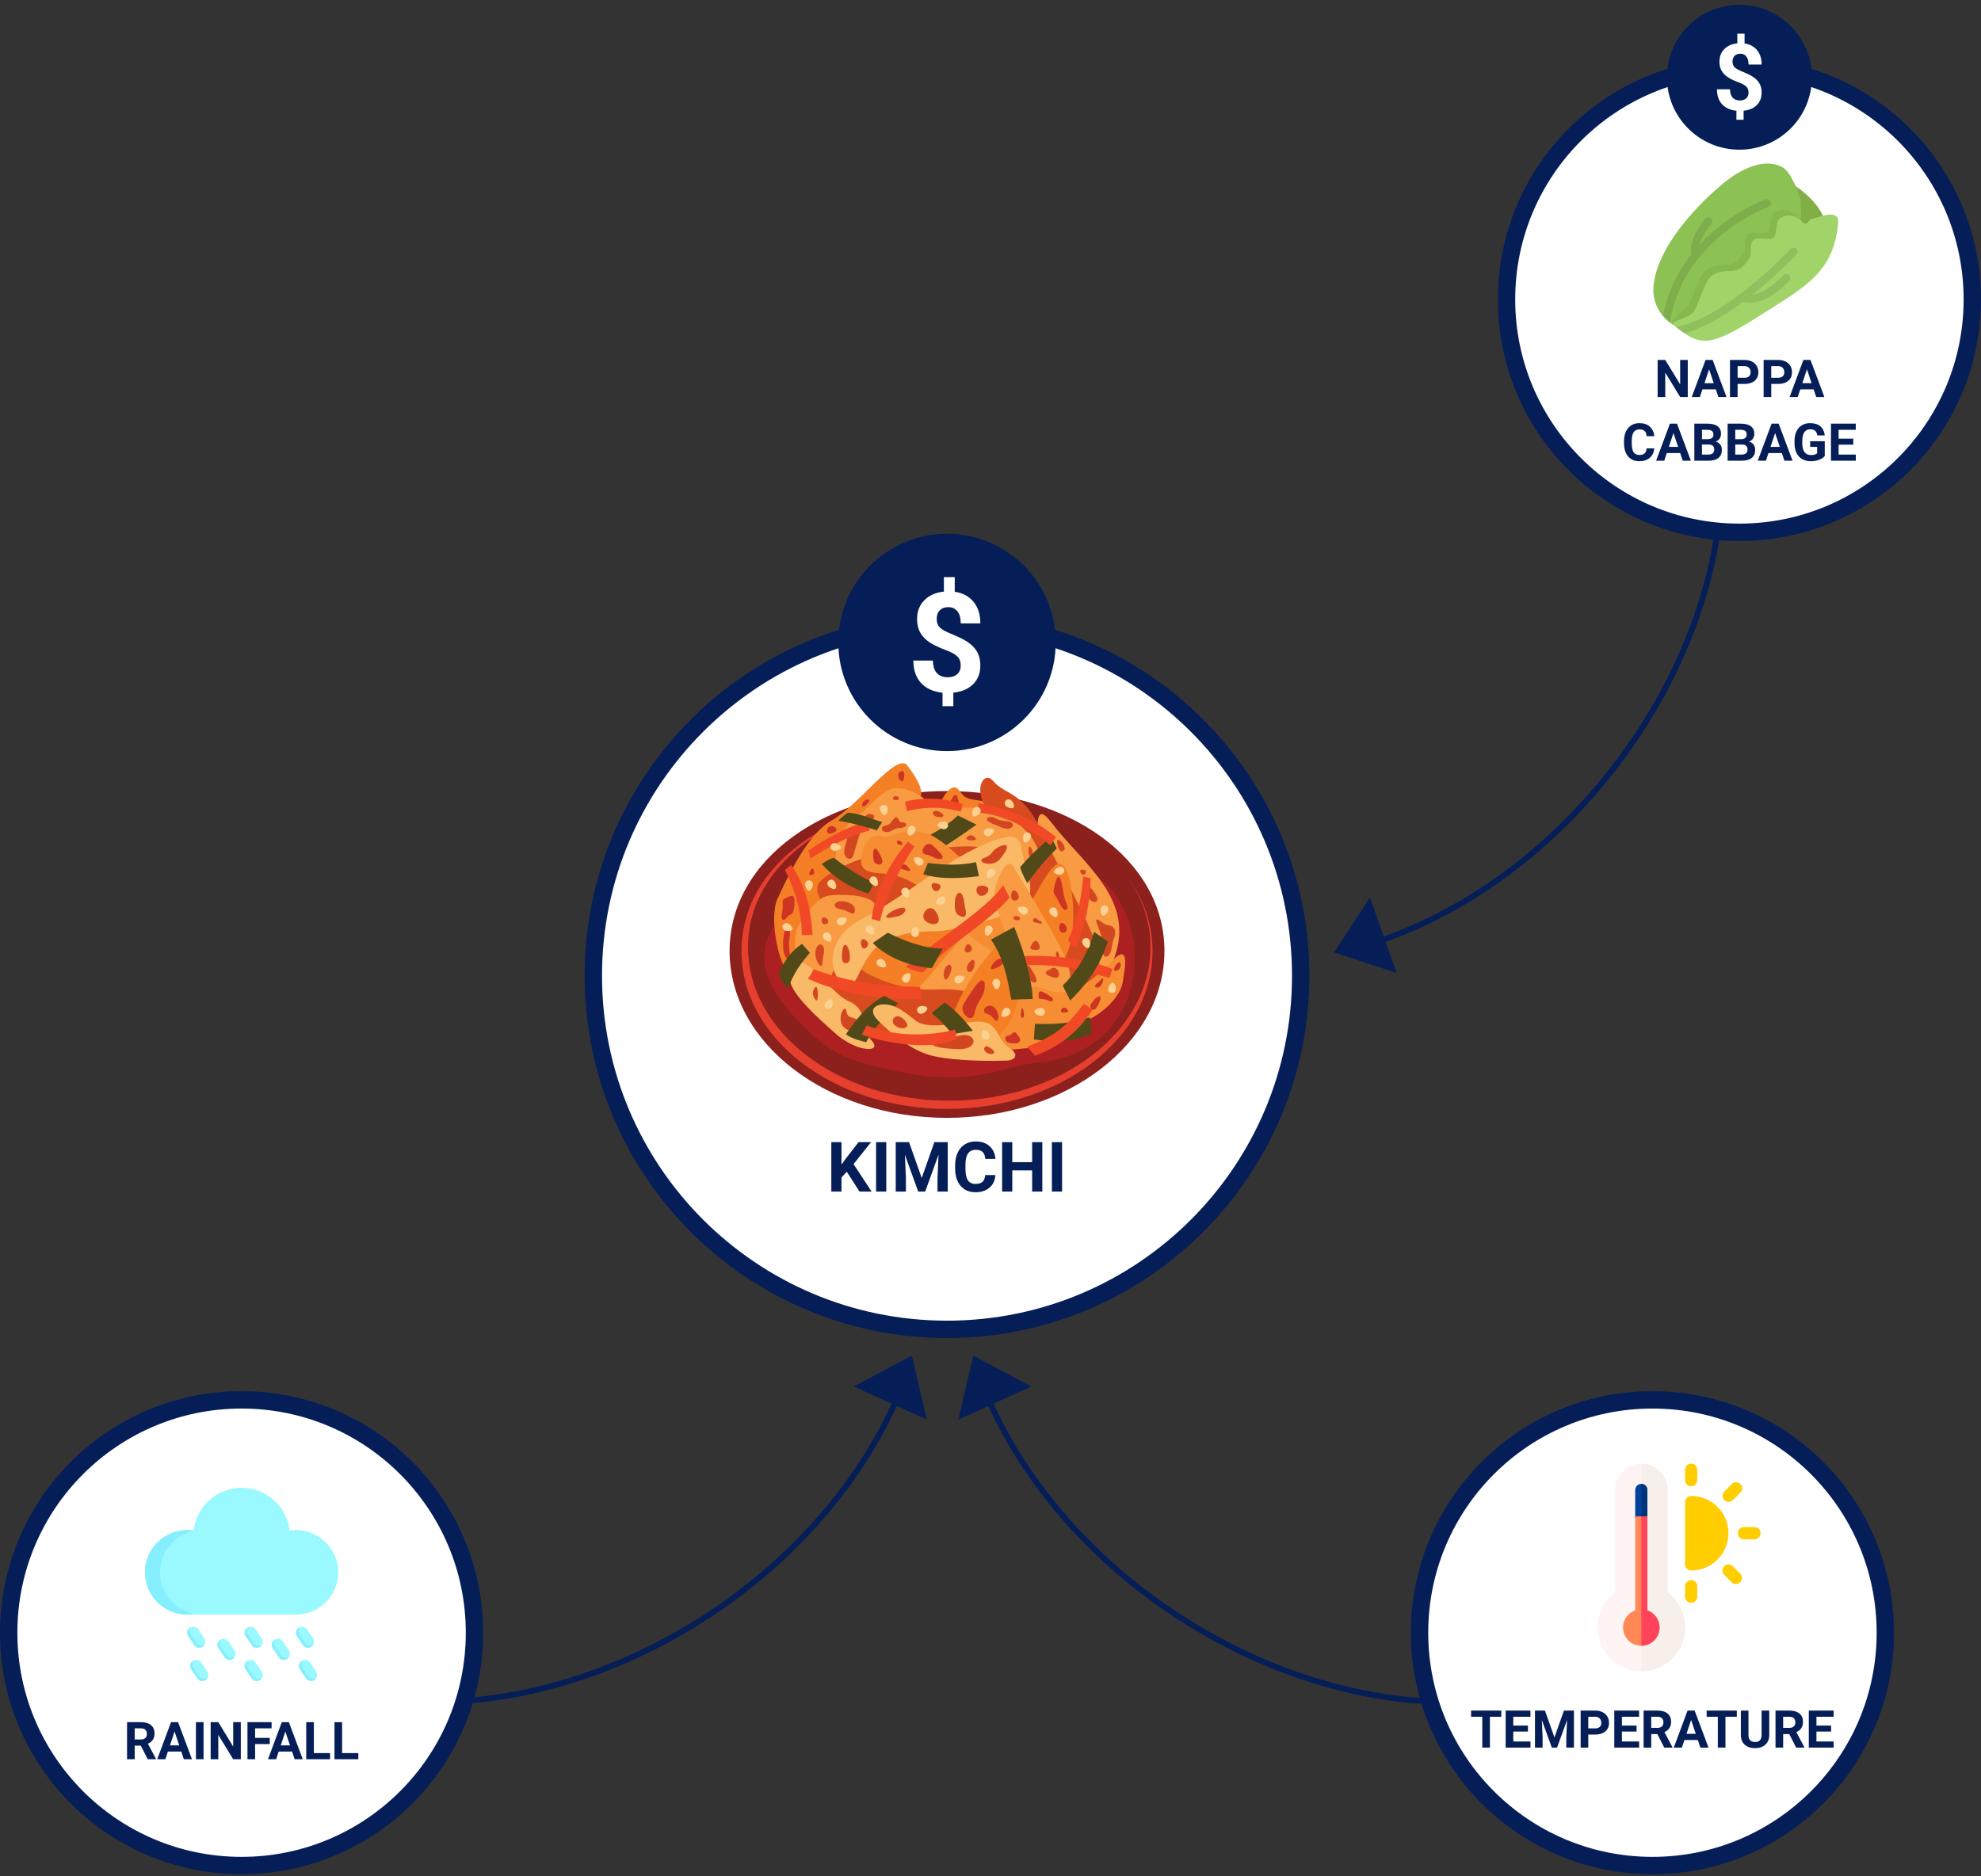 <svg width="342" height="324" viewBox="0 0 342 324" fill="none" xmlns="http://www.w3.org/2000/svg">
<rect x="0" y="0" width="342" height="324" fill="#333333" stroke="none"/>
<path d="M325.485 281.932C325.485 304.138 307.484 322.139 285.278 322.139C263.072 322.139 245.07 304.138 245.07 281.932C245.07 259.726 263.072 241.724 285.278 241.724C307.484 241.724 325.485 259.726 325.485 281.932Z" fill="white" stroke="#051E58" stroke-width="3"/>
<path d="M259.179 296.445H257.219V301.776H255.9V296.445H253.967V295.377H259.179V296.445ZM263.784 299.003H261.253V300.717H264.224V301.776H259.935V295.377H264.215V296.445H261.253V297.97H263.784V299.003ZM266.72 295.377L268.363 300.018L269.998 295.377H271.729V301.776H270.407V300.027L270.539 297.008L268.811 301.776H267.906L266.184 297.012L266.315 300.027V301.776H264.997V295.377H266.72ZM274.199 299.521V301.776H272.881V295.377H275.377C275.857 295.377 276.279 295.465 276.643 295.641C277.009 295.817 277.29 296.067 277.486 296.392C277.683 296.715 277.781 297.082 277.781 297.495C277.781 298.122 277.565 298.617 277.135 298.981C276.707 299.341 276.114 299.521 275.355 299.521H274.199ZM274.199 298.453H275.377C275.726 298.453 275.991 298.371 276.172 298.207C276.357 298.043 276.449 297.809 276.449 297.504C276.449 297.191 276.357 296.937 276.172 296.744C275.988 296.551 275.733 296.451 275.408 296.445H274.199V298.453ZM282.54 299.003H280.009V300.717H282.979V301.776H278.69V295.377H282.971V296.445H280.009V297.97H282.54V299.003ZM286.122 299.433H285.071V301.776H283.753V295.377H286.13C286.886 295.377 287.469 295.546 287.879 295.883C288.29 296.219 288.495 296.696 288.495 297.311C288.495 297.747 288.399 298.112 288.209 298.405C288.021 298.695 287.736 298.927 287.352 299.099L288.736 301.714V301.776H287.321L286.122 299.433ZM285.071 298.365H286.135C286.466 298.365 286.722 298.282 286.904 298.115C287.085 297.945 287.176 297.712 287.176 297.416C287.176 297.115 287.09 296.877 286.917 296.704C286.747 296.531 286.485 296.445 286.13 296.445H285.071V298.365ZM293.113 300.457H290.802L290.362 301.776H288.96L291.342 295.377H292.564L294.959 301.776H293.557L293.113 300.457ZM291.158 299.389H292.757L291.953 296.994L291.158 299.389ZM299.846 296.445H297.886V301.776H296.567V296.445H294.634V295.377H299.846V296.445ZM305.444 295.377V299.592C305.444 300.292 305.225 300.845 304.785 301.253C304.349 301.66 303.751 301.864 302.992 301.864C302.245 301.864 301.652 301.666 301.212 301.27C300.773 300.875 300.549 300.331 300.54 299.64V295.377H301.858V299.6C301.858 300.019 301.958 300.325 302.157 300.519C302.359 300.709 302.638 300.804 302.992 300.804C303.733 300.804 304.11 300.415 304.122 299.635V295.377H305.444ZM308.894 299.433H307.844V301.776H306.525V295.377H308.903C309.659 295.377 310.242 295.546 310.652 295.883C311.062 296.219 311.267 296.696 311.267 297.311C311.267 297.747 311.172 298.112 310.981 298.405C310.794 298.695 310.508 298.927 310.124 299.099L311.509 301.714V301.776H310.094L308.894 299.433ZM307.844 298.365H308.907C309.238 298.365 309.495 298.282 309.676 298.115C309.858 297.945 309.949 297.712 309.949 297.416C309.949 297.115 309.862 296.877 309.689 296.704C309.519 296.531 309.257 296.445 308.903 296.445H307.844V298.365ZM316.123 299.003H313.592V300.717H316.562V301.776H312.273V295.377H316.554V296.445H313.592V297.97H316.123V299.003Z" fill="#051E58"/>
<path d="M224.554 168.488C224.554 202.211 197.216 229.549 163.493 229.549C129.77 229.549 102.432 202.211 102.432 168.488C102.432 134.765 129.77 107.427 163.493 107.427C197.216 107.427 224.554 134.765 224.554 168.488Z" fill="white" stroke="#051E58" stroke-width="3"/>
<path d="M146.19 202.332L145.276 203.316V205.754H143.518V197.222H145.276V201.09L146.05 200.029L148.223 197.222H150.385L147.356 201.013L150.473 205.754H148.382L146.19 202.332ZM153.005 205.754H151.247V197.222H153.005V205.754ZM156.936 197.222L159.128 203.41L161.307 197.222H163.616V205.754H161.852V203.422L162.028 199.396L159.725 205.754H158.518L156.221 199.402L156.397 203.422V205.754H154.639V197.222H156.936ZM171.848 202.912C171.782 203.83 171.442 204.552 170.829 205.08C170.219 205.607 169.415 205.871 168.415 205.871C167.321 205.871 166.46 205.504 165.831 204.769C165.206 204.031 164.893 203.019 164.893 201.734V201.213C164.893 200.392 165.038 199.67 165.327 199.045C165.616 198.42 166.028 197.941 166.563 197.609C167.102 197.273 167.727 197.105 168.438 197.105C169.423 197.105 170.216 197.369 170.817 197.896C171.419 198.424 171.766 199.164 171.86 200.117H170.102C170.059 199.566 169.905 199.168 169.639 198.922C169.378 198.672 168.977 198.547 168.438 198.547C167.852 198.547 167.413 198.758 167.12 199.179C166.831 199.597 166.682 200.248 166.675 201.131V201.775C166.675 202.697 166.813 203.371 167.091 203.797C167.372 204.222 167.813 204.435 168.415 204.435C168.958 204.435 169.362 204.312 169.628 204.066C169.897 203.816 170.051 203.431 170.091 202.912H171.848ZM179.946 205.754H178.188V202.097H174.76V205.754H173.003V197.222H174.76V200.679H178.188V197.222H179.946V205.754ZM183.356 205.754H181.598V197.222H183.356V205.754Z" fill="#051E58"/>
<ellipse cx="163.493" cy="110.932" rx="18.768" ry="18.768" fill="#051E58"/>
<path d="M165.86 114.931C165.86 114.291 165.681 113.783 165.321 113.408C164.97 113.025 164.368 112.673 163.517 112.353C162.665 112.033 161.931 111.716 161.313 111.404C160.696 111.083 160.165 110.72 159.72 110.314C159.282 109.9 158.938 109.416 158.688 108.861C158.446 108.306 158.325 107.646 158.325 106.88C158.325 105.56 158.747 104.478 159.591 103.634C160.435 102.791 161.556 102.298 162.954 102.158V99.65H164.829V102.193C166.212 102.388 167.294 102.966 168.075 103.927C168.856 104.88 169.247 106.119 169.247 107.642H165.86C165.86 106.705 165.665 106.005 165.274 105.544C164.892 105.076 164.376 104.841 163.728 104.841C163.087 104.841 162.591 105.025 162.239 105.392C161.888 105.751 161.712 106.251 161.712 106.892C161.712 107.486 161.884 107.962 162.228 108.322C162.571 108.681 163.208 109.048 164.138 109.423C165.075 109.798 165.845 110.154 166.446 110.49C167.048 110.818 167.556 111.193 167.97 111.615C168.384 112.029 168.7 112.505 168.919 113.044C169.138 113.576 169.247 114.197 169.247 114.908C169.247 116.236 168.833 117.314 168.005 118.142C167.177 118.97 166.036 119.458 164.583 119.607V121.939H162.72V119.619C161.118 119.447 159.876 118.88 158.993 117.919C158.118 116.951 157.681 115.666 157.681 114.064H161.067C161.067 114.994 161.286 115.708 161.724 116.208C162.169 116.701 162.806 116.947 163.634 116.947C164.321 116.947 164.864 116.767 165.263 116.408C165.661 116.041 165.86 115.548 165.86 114.931Z" fill="white"/>
<path d="M168.029 234.085L178.054 239.425L165.432 245.142L168.029 234.085Z" fill="#051E58"/>
<path d="M246.204 293.763C214.229 291.933 180.486 268.9 168.874 237.261" stroke="#051E58"/>
<path d="M157.419 234.085L147.394 239.425L160.016 245.142L157.419 234.085Z" fill="#051E58"/>
<path d="M79.244 293.763C111.22 291.933 144.962 268.9 156.574 237.261" stroke="#051E58"/>
<path d="M81.915 281.932C81.915 304.138 63.913 322.139 41.707 322.139C19.501 322.139 1.5 304.138 1.5 281.932C1.5 259.726 19.501 241.724 41.707 241.724C63.913 241.724 81.915 259.726 81.915 281.932Z" fill="white" stroke="#051E58" stroke-width="3"/>
<path d="M24.305 301.433H23.255V303.776H21.936V297.377H24.314C25.07 297.377 25.653 297.546 26.063 297.883C26.473 298.219 26.678 298.696 26.678 299.311C26.678 299.747 26.583 300.112 26.392 300.405C26.205 300.695 25.919 300.927 25.536 301.099L26.92 303.714V303.776H25.505L24.305 301.433ZM23.255 300.365H24.318C24.649 300.365 24.906 300.282 25.087 300.115C25.269 299.945 25.36 299.712 25.36 299.416C25.36 299.115 25.273 298.877 25.101 298.704C24.931 298.531 24.668 298.445 24.314 298.445H23.255V300.365ZM31.297 302.457H28.985L28.546 303.776H27.144L29.526 297.377H30.747L33.142 303.776H31.741L31.297 302.457ZM29.341 301.389H30.941L30.137 298.994L29.341 301.389ZM35.142 303.776H33.824V297.377H35.142V303.776ZM41.571 303.776H40.253L37.687 299.566V303.776H36.368V297.377H37.687L40.257 301.596V297.377H41.571V303.776ZM46.572 301.161H44.041V303.776H42.723V297.377H46.889V298.445H44.041V300.097H46.572V301.161ZM50.422 302.457H48.11L47.671 303.776H46.269L48.651 297.377H49.873L52.267 303.776H50.866L50.422 302.457ZM48.466 301.389H50.066L49.262 298.994L48.466 301.389ZM54.184 302.717H56.983V303.776H52.865V297.377H54.184V302.717ZM59.062 302.717H61.861V303.776H57.743V297.377H59.062V302.717Z" fill="#051E58"/>
<path d="M44.316 284.538C44.514 284.538 44.715 284.482 44.893 284.363C45.372 284.044 45.502 283.396 45.182 282.917L44.139 281.353C43.82 280.874 43.173 280.745 42.694 281.064C42.214 281.384 42.085 282.031 42.404 282.51L43.447 284.074C43.648 284.375 43.979 284.538 44.316 284.538Z" fill="#9AF9FF"/>
<path d="M53.178 284.538C53.377 284.538 53.578 284.482 53.755 284.363C54.234 284.044 54.364 283.396 54.044 282.917L53.002 281.353C52.682 280.874 52.035 280.745 51.556 281.064C51.077 281.384 50.947 282.031 51.267 282.51L52.309 284.074C52.51 284.375 52.841 284.538 53.178 284.538Z" fill="#9AF9FF"/>
<path d="M34.409 284.538C34.608 284.538 34.809 284.482 34.987 284.363C35.466 284.044 35.595 283.396 35.276 282.917L34.233 281.353C33.914 280.874 33.266 280.745 32.787 281.064C32.308 281.384 32.179 282.031 32.498 282.51L33.541 284.074C33.742 284.375 34.072 284.538 34.409 284.538Z" fill="#9AF9FF"/>
<path d="M44.316 290.273C44.514 290.273 44.715 290.216 44.893 290.098C45.372 289.778 45.502 289.131 45.182 288.652L44.139 287.088C43.82 286.609 43.173 286.479 42.694 286.799C42.214 287.118 42.085 287.766 42.404 288.245L43.447 289.809C43.648 290.11 43.979 290.273 44.316 290.273Z" fill="#9AF9FF"/>
<path d="M39.623 286.624C39.822 286.624 40.023 286.567 40.201 286.449C40.68 286.129 40.809 285.482 40.49 285.003L39.447 283.439C39.128 282.96 38.48 282.83 38.001 283.15C37.522 283.469 37.392 284.116 37.712 284.595L38.755 286.16C38.956 286.461 39.286 286.624 39.623 286.624Z" fill="#9AF9FF"/>
<path d="M34.931 290.273C35.13 290.273 35.331 290.216 35.508 290.098C35.987 289.778 36.117 289.131 35.797 288.652L34.755 287.088C34.435 286.609 33.788 286.479 33.309 286.799C32.83 287.118 32.7 287.766 33.02 288.245L34.062 289.809C34.263 290.11 34.594 290.273 34.931 290.273Z" fill="#9AF9FF"/>
<path d="M49.007 286.624C49.206 286.624 49.407 286.567 49.584 286.449C50.064 286.129 50.193 285.482 49.874 285.003L48.831 283.439C48.511 282.96 47.864 282.83 47.385 283.15C46.906 283.469 46.776 284.116 47.096 284.595L48.138 286.16C48.339 286.461 48.67 286.624 49.007 286.624Z" fill="#9AF9FF"/>
<path d="M53.699 290.273C53.898 290.273 54.099 290.216 54.277 290.098C54.756 289.778 54.885 289.131 54.566 288.652L53.523 287.088C53.204 286.609 52.556 286.479 52.077 286.799C51.598 287.118 51.469 287.766 51.788 288.245L52.831 289.809C53.032 290.11 53.362 290.273 53.699 290.273Z" fill="#9AF9FF"/>
<path d="M42.404 282.51L43.447 284.074C43.648 284.375 43.978 284.538 44.315 284.538C44.514 284.538 44.715 284.482 44.893 284.363C45.033 284.27 45.143 284.149 45.22 284.012C45.059 284.103 44.882 284.147 44.707 284.147C44.37 284.147 44.039 283.984 43.838 283.683L42.795 282.119C42.569 281.78 42.568 281.356 42.758 281.024C42.736 281.037 42.714 281.05 42.693 281.064C42.214 281.383 42.085 282.031 42.404 282.51Z" fill="#86EFFD"/>
<path d="M51.267 282.51L52.309 284.074C52.51 284.375 52.841 284.538 53.178 284.538C53.376 284.538 53.578 284.482 53.755 284.363C53.896 284.27 54.005 284.149 54.082 284.012C53.921 284.103 53.745 284.147 53.569 284.147C53.232 284.147 52.901 283.984 52.7 283.683L51.658 282.119C51.432 281.78 51.43 281.356 51.62 281.024C51.598 281.037 51.576 281.05 51.556 281.064C51.077 281.383 50.947 282.031 51.267 282.51Z" fill="#86EFFD"/>
<path d="M32.499 282.51L33.542 284.074C33.743 284.375 34.073 284.538 34.41 284.538C34.609 284.538 34.81 284.482 34.988 284.363C35.128 284.27 35.238 284.149 35.315 284.012C35.154 284.103 34.977 284.147 34.802 284.147C34.465 284.147 34.134 283.984 33.933 283.683L32.89 282.119C32.664 281.78 32.663 281.356 32.852 281.024C32.83 281.037 32.809 281.05 32.788 281.064C32.309 281.383 32.18 282.031 32.499 282.51Z" fill="#86EFFD"/>
<path d="M42.404 288.245L43.447 289.809C43.648 290.11 43.978 290.273 44.315 290.273C44.514 290.273 44.715 290.216 44.893 290.098C45.033 290.005 45.143 289.883 45.22 289.747C45.059 289.838 44.882 289.882 44.707 289.882C44.37 289.882 44.039 289.719 43.838 289.417L42.795 287.853C42.569 287.515 42.568 287.091 42.758 286.759C42.736 286.772 42.714 286.785 42.693 286.799C42.214 287.118 42.085 287.765 42.404 288.245Z" fill="#86EFFD"/>
<path d="M37.712 284.596L38.755 286.16C38.956 286.461 39.286 286.624 39.623 286.624C39.822 286.624 40.023 286.567 40.201 286.448C40.341 286.355 40.45 286.234 40.527 286.097C40.366 286.188 40.19 286.233 40.014 286.233C39.678 286.233 39.346 286.07 39.146 285.768L38.103 284.204C37.877 283.865 37.876 283.442 38.065 283.11C38.043 283.122 38.022 283.135 38.001 283.15C37.522 283.469 37.393 284.116 37.712 284.596Z" fill="#86EFFD"/>
<path d="M33.02 288.245L34.062 289.809C34.263 290.11 34.593 290.273 34.93 290.273C35.129 290.273 35.331 290.216 35.508 290.098C35.649 290.005 35.758 289.883 35.835 289.747C35.674 289.838 35.497 289.882 35.322 289.882C34.985 289.882 34.654 289.719 34.453 289.417L33.411 287.853C33.185 287.515 33.183 287.091 33.373 286.759C33.351 286.772 33.329 286.785 33.308 286.799C32.829 287.118 32.7 287.765 33.02 288.245Z" fill="#86EFFD"/>
<path d="M47.097 284.596L48.139 286.16C48.34 286.461 48.671 286.624 49.008 286.624C49.206 286.624 49.408 286.567 49.586 286.448C49.726 286.355 49.835 286.234 49.912 286.097C49.751 286.188 49.575 286.233 49.399 286.233C49.062 286.233 48.731 286.07 48.531 285.768L47.488 284.204C47.262 283.865 47.26 283.442 47.45 283.11C47.428 283.122 47.406 283.135 47.386 283.15C46.907 283.469 46.778 284.116 47.097 284.596Z" fill="#86EFFD"/>
<path d="M51.788 288.245L52.831 289.809C53.032 290.11 53.362 290.273 53.699 290.273C53.898 290.273 54.099 290.216 54.277 290.098C54.417 290.005 54.527 289.883 54.603 289.747C54.443 289.838 54.266 289.882 54.091 289.882C53.754 289.882 53.423 289.719 53.222 289.417L52.179 287.853C51.953 287.515 51.952 287.091 52.142 286.759C52.119 286.772 52.098 286.785 52.077 286.799C51.598 287.118 51.469 287.765 51.788 288.245Z" fill="#86EFFD"/>
<path d="M25.025 271.505C25.025 275.529 28.299 278.803 32.324 278.803H51.092C55.117 278.803 58.391 275.529 58.391 271.505C58.391 267.48 55.117 264.206 51.092 264.206C50.722 264.206 50.355 264.233 49.994 264.288C49.516 260.139 45.983 256.907 41.708 256.907C37.433 256.907 33.899 260.139 33.421 264.288C33.06 264.233 32.693 264.206 32.324 264.206C28.299 264.206 25.025 267.48 25.025 271.505Z" fill="#9AF9FF"/>
<path d="M25.025 271.505C25.025 275.536 28.292 278.804 32.324 278.804C32.769 278.804 33.204 278.764 33.627 278.688C30.218 278.073 27.631 275.091 27.631 271.505C27.631 267.919 30.218 264.937 33.627 264.322C33.204 264.246 32.769 264.206 32.324 264.206C28.292 264.206 25.025 267.474 25.025 271.505Z" fill="#86EFFD"/>
<path fill-rule="evenodd" clip-rule="evenodd" d="M163.492 136.597C184.224 136.597 201.029 148.283 201.029 164.203C201.029 180.123 184.224 193.029 163.492 193.029C142.761 193.029 125.956 180.123 125.956 164.203C125.956 148.283 142.761 136.597 163.492 136.597Z" fill="#8B201D"/>
<path fill-rule="evenodd" clip-rule="evenodd" d="M163.492 138.141C164.119 138.141 164.743 138.152 165.362 138.175C164.871 138.161 164.377 138.152 163.881 138.152C144.693 138.152 129.139 148.903 129.139 163.548C129.139 178.194 144.693 190.066 163.881 190.066C183.068 190.066 198.622 178.194 198.622 163.548C198.622 158.976 197.107 154.783 194.437 151.179C197.325 154.96 198.975 159.39 198.975 164.236C198.976 179.286 183.089 191.486 163.492 191.486C143.895 191.486 128.009 179.286 128.009 164.236C128.009 149.188 143.895 138.141 163.492 138.141ZM194.264 150.952L194.358 151.076C194.327 151.034 194.296 150.993 194.264 150.952Z" fill="#E63F2D"/>
<path fill-rule="evenodd" clip-rule="evenodd" d="M134.409 158.902C130.133 163.935 131.88 169.722 136.338 174.672C143.105 182.193 145.82 183.122 155.397 185.071C168.535 187.744 172.286 184.174 179.33 183.469C199.244 181.49 199.905 157.436 188.298 150.57C174.014 142.121 146.106 145.131 134.409 158.902Z" fill="#AD2022"/>
<path fill-rule="evenodd" clip-rule="evenodd" d="M161.862 139.65C162.751 137.423 164.357 135.051 165.435 136.316C166.613 137.699 166.435 137.896 169.437 138.291C172.438 138.686 174.84 140.265 175.44 142.833C176.04 145.401 174.239 143.425 170.037 142.636C167.435 142.147 164.655 142.279 163.04 141.822C161.757 141.459 161.385 140.846 161.862 139.65Z" fill="#F57F25"/>
<path fill-rule="evenodd" clip-rule="evenodd" d="M165.281 137.571C165.16 137.261 164.835 137.057 164.538 137.613C164.387 137.894 164.362 137.989 164.134 138.256C163.897 138.535 164.036 138.708 164.374 138.748C165.636 138.896 165.598 138.606 165.461 138.234C165.372 137.991 165.356 137.764 165.281 137.571Z" fill="#CD3522"/>
<path fill-rule="evenodd" clip-rule="evenodd" d="M145.204 171.276C145.449 167.537 145.806 164.345 151.677 161.446C158.481 158.09 161.883 158.88 166.485 155.522C171.087 152.165 172.688 155.522 170.287 161.842C167.885 168.161 157.481 173.494 152.278 173.099C146.826 172.685 144.924 175.551 145.204 171.276Z" fill="#F57F25"/>
<path fill-rule="evenodd" clip-rule="evenodd" d="M156.451 171.707C158.745 171.309 160.942 167.647 165.084 163.027C168.912 158.756 171.84 157.73 174.213 156.937C177.585 155.813 176.942 157.008 175.37 160C174.478 161.698 173.191 163.781 171.887 165.792C167.716 172.225 164.564 176.763 156.544 173.841C154.834 173.217 153.9 172.149 156.451 171.707Z" fill="#F89B43"/>
<path fill-rule="evenodd" clip-rule="evenodd" d="M162.952 167.916C163.199 166.003 165.103 166.112 163.845 168.507C163.086 169.952 162.866 168.58 162.952 167.916Z" fill="#D34720"/>
<path fill-rule="evenodd" clip-rule="evenodd" d="M166.74 163.371C166.135 164.629 167.147 164.665 167.64 164.201C168.2 163.676 167.154 162.507 166.74 163.371Z" fill="#D34720"/>
<path fill-rule="evenodd" clip-rule="evenodd" d="M167.58 165.955C168.41 165.204 168.409 166.751 167.94 167.473C167.588 168.014 166.921 168.004 166.919 167.207C166.917 166.688 167.204 166.296 167.58 165.955Z" fill="#D34720"/>
<path fill-rule="evenodd" clip-rule="evenodd" d="M157.199 138.903C153.295 139.818 149.231 141.868 147.026 146.586C144.822 151.299 139.824 159.415 138.814 164.07C136.36 175.365 132.127 159.704 134.207 155.24C135.958 151.485 139.363 144.026 143.624 141.648C148.227 139.081 154.83 129.799 156.631 132.169C158.058 134.047 160.929 138.031 157.199 138.903Z" fill="#F57F25"/>
<path fill-rule="evenodd" clip-rule="evenodd" d="M135.11 156.017C135.032 155.111 135.424 155.168 136.441 154.743C137.455 154.319 137.161 156.284 137.083 156.823C136.882 158.23 136.483 157.579 135.801 158.455C135.301 159.098 134.914 159.05 134.941 158.08C134.962 157.328 135.224 157.342 135.11 156.017Z" fill="#CD3522"/>
<path fill-rule="evenodd" clip-rule="evenodd" d="M139.801 151.089C139.941 151.19 140.498 151.082 140.53 150.8C140.551 150.614 140.495 150.322 140.435 150.14C140.228 149.502 139.488 150.862 139.801 151.089Z" fill="#CD3522"/>
<path fill-rule="evenodd" clip-rule="evenodd" d="M143.662 142.648C142.854 142.507 142.493 143.616 143.027 143.889C143.361 144.059 144.046 143.803 144.295 143.543C144.665 143.158 144.132 142.731 143.662 142.648Z" fill="#CD3522"/>
<path fill-rule="evenodd" clip-rule="evenodd" d="M149.768 138.046C148.654 138.07 148.294 140.483 149.985 138.502C150.285 138.151 149.874 138.043 149.768 138.046Z" fill="#CD3522"/>
<path fill-rule="evenodd" clip-rule="evenodd" d="M135.35 161.272C135.657 159.749 136.635 160.094 136.324 161.802C136.144 162.788 136.212 164.127 136.44 165.119C136.589 165.771 136.372 166.062 135.801 165.457C135.03 164.641 135.116 162.434 135.35 161.272Z" fill="#CD3522"/>
<path fill-rule="evenodd" clip-rule="evenodd" d="M156.121 133.676C156.121 132.622 154.66 133.273 155.129 134.293C155.618 135.358 156.121 135.029 156.121 133.676Z" fill="#CD3522"/>
<path fill-rule="evenodd" clip-rule="evenodd" d="M181.393 141.896C186.671 148.84 195.521 154.815 192.698 164.409C190.897 170.531 188.096 171.124 186.095 169.544C184.094 167.963 183.894 155.522 181.493 152.363C179.272 149.441 179.276 147.362 179.131 143.475C179.06 141.551 179.183 138.987 181.393 141.896Z" fill="#F89B43"/>
<path fill-rule="evenodd" clip-rule="evenodd" d="M187.815 154.882C187.265 153.659 187.187 151.88 188.579 153.632C188.844 153.966 189.186 154.464 189.36 154.889C189.843 156.062 188.338 156.046 187.815 154.882Z" fill="#D34720"/>
<path fill-rule="evenodd" clip-rule="evenodd" d="M182.542 145.759C182.639 146.269 182.971 147.2 183.42 146.996C183.849 146.801 183.859 146.466 183.737 146.142C183.44 145.348 182.251 144.246 182.542 145.759Z" fill="#D34720"/>
<path fill-rule="evenodd" clip-rule="evenodd" d="M186.55 150.664C186.7 150.958 187.059 151.231 187.303 150.928C187.565 150.601 187.515 150.395 187.35 150.281C187.073 150.089 186.239 150.056 186.55 150.664Z" fill="#D34720"/>
<path fill-rule="evenodd" clip-rule="evenodd" d="M189.981 159.082C190.827 159.686 190.864 159.692 191.448 159.79C192.603 159.982 192.734 161.054 192.309 162.029C192.061 162.596 191.98 163.454 191.821 164.13C191.508 165.456 190.442 165.616 190.356 164.225C190.21 161.832 190.33 161.985 189.502 159.824C189.239 159.136 188.87 158.286 189.981 159.082Z" fill="#D34720"/>
<path fill-rule="evenodd" clip-rule="evenodd" d="M188.674 161.609C186.632 156.504 181.901 148.157 179.842 143.623C176.59 136.465 173.538 137.353 171.488 134.884C170.083 133.194 168.508 135.464 169.592 138.17C173.414 147.716 177.892 156.993 181.443 166.729C182.303 169.088 182.296 171.4 182.381 173.152C182.61 177.895 185.696 176.533 187.699 173.832C190.405 170.184 190.294 165.662 188.674 161.609Z" fill="#D84B1F"/>
<path fill-rule="evenodd" clip-rule="evenodd" d="M144.294 148.56C144.143 146.069 145.207 143.025 147.826 141.056C152.028 137.896 152.629 135.329 156.431 136.316C160.232 137.304 159.632 139.871 166.035 139.476C171.907 139.113 176.601 141.907 178.574 145.418C181.658 150.914 176.587 148.981 173.039 148.56C163.745 147.459 157.735 145.535 149.77 151.497C146.534 153.918 144.505 152.043 144.294 148.56Z" fill="#F89B43"/>
<path fill-rule="evenodd" clip-rule="evenodd" d="M145.749 147.264C145.67 146.479 146.141 145.435 146.332 144.484C146.639 142.956 148.777 142.692 148.446 143.924C148.225 144.742 147.584 146.699 147.424 147.382C147.05 148.978 145.844 148.215 145.749 147.264Z" fill="#D34720"/>
<path fill-rule="evenodd" clip-rule="evenodd" d="M150.196 140.557C149.418 140.481 149.24 141.243 149.49 141.647C149.672 141.941 150.08 142.046 150.647 141.505C151.198 140.982 150.9 140.626 150.196 140.557Z" fill="#D34720"/>
<path fill-rule="evenodd" clip-rule="evenodd" d="M154.749 137.465C154.358 137.362 153.911 137.879 154.28 138.064C155.006 138.425 155.679 137.708 154.749 137.465Z" fill="#D34720"/>
<path fill-rule="evenodd" clip-rule="evenodd" d="M152.893 142.532C153.185 142.476 153.547 142.383 153.785 142.045C155.239 139.987 154.85 142.022 155.71 141.996C156.801 141.963 156.769 142.927 155.233 142.987C154.213 143.025 154.151 143.576 153.246 143.662C152.129 143.767 151.85 142.728 152.893 142.532Z" fill="#D34720"/>
<path fill-rule="evenodd" clip-rule="evenodd" d="M162.532 140.372C162.358 140.247 162.129 140.134 161.916 140.07C161.107 139.825 160.797 140.461 161.305 140.843C161.472 140.969 161.75 141.079 162.186 141.105C162.882 141.148 163.151 140.81 162.532 140.372Z" fill="#D34720"/>
<path fill-rule="evenodd" clip-rule="evenodd" d="M167.639 144.231C167.018 144.219 166.335 145.016 167.492 145.102C169.41 145.244 168.029 144.239 167.639 144.231Z" fill="#D34720"/>
<path fill-rule="evenodd" clip-rule="evenodd" d="M171.831 141.28C170.763 140.668 169.158 141.477 171.857 142.453C172.404 142.651 173.224 143.129 173.956 143.1C175.27 143.049 175.181 141.822 173.691 141.783C172.756 141.758 172.265 141.528 171.831 141.28Z" fill="#D34720"/>
<path fill-rule="evenodd" clip-rule="evenodd" d="M178.055 146.508C177.542 145.589 177.467 146.958 177.669 147.639C177.92 148.487 178.659 147.598 178.055 146.508Z" fill="#D34720"/>
<path fill-rule="evenodd" clip-rule="evenodd" d="M159.677 144.664C161.528 143.676 163.479 142.59 165.38 140.813L168.581 142.392C166.73 143.725 163.779 145.749 162.378 146.54C162.378 146.54 160.828 145.552 159.677 144.664Z" fill="#514A18"/>
<path fill-rule="evenodd" clip-rule="evenodd" d="M143.224 150.93C147.826 147.968 151.028 147.771 154.429 147.376C157.105 147.064 163.868 146.021 167.8 146.166C175.582 146.454 166.467 153.043 162.833 153.695C157.966 154.569 152.902 160.536 148.441 159.859C146.616 159.58 143.876 159.525 142.94 157.799C140.716 153.702 140.086 152.95 143.224 150.93Z" fill="#D84B1F"/>
<path fill-rule="evenodd" clip-rule="evenodd" d="M142.627 171.933C141.373 170.854 140.168 170.461 141.423 167.519C143.023 163.767 145.024 163.57 147.226 166.137C149.427 168.704 155.83 171.074 161.033 170.877C166.235 170.679 169.036 171.074 168.636 174.431C168.236 177.789 163.834 178.974 158.031 178.579C152.228 178.184 148.226 179.961 147.826 176.999C147.566 175.073 144.407 173.465 142.627 171.933Z" fill="#D84B1F"/>
<path fill-rule="evenodd" clip-rule="evenodd" d="M148.819 147.371C149.301 145.187 150.555 143.94 152.228 144.413C154.229 144.979 155.83 142.438 160.232 144.018C164.634 145.598 172.838 155.868 174.639 157.645C176.44 159.422 176.84 161.792 175.24 164.755C173.639 167.717 173.038 165.15 169.637 163.175C163.801 159.787 160.61 151.654 152.897 150.886C150.142 150.612 148.076 150.739 148.819 147.371Z" fill="#F78D32"/>
<path fill-rule="evenodd" clip-rule="evenodd" d="M150.731 147.355C150.767 146.544 151.155 146.203 151.608 146.998C151.838 147.401 152.241 148.083 152.318 148.541C152.475 149.474 151.469 149.429 151.043 148.977C150.753 148.669 150.714 147.756 150.731 147.355Z" fill="#CD3522"/>
<path fill-rule="evenodd" clip-rule="evenodd" d="M155.724 149.302C155.313 149.444 155.037 149.815 155.674 150.056C155.939 150.156 156.239 150.19 156.546 150.305C156.935 150.449 157.443 150.591 156.921 149.907C156.669 149.577 156.3 149.104 155.724 149.302Z" fill="#CD3522"/>
<path fill-rule="evenodd" clip-rule="evenodd" d="M155.206 145.152C154.816 145.084 154.709 145.51 155.021 145.747C155.14 145.837 155.32 145.898 155.568 145.895C156.094 145.889 155.677 145.235 155.206 145.152Z" fill="#CD3522"/>
<path fill-rule="evenodd" clip-rule="evenodd" d="M160.919 145.923C159.787 145.041 158.544 147.338 159.802 147.558C160.541 147.688 160.676 147.84 161.375 148.135C162.26 148.51 163.228 148.406 162.436 147.405C162.031 146.894 161.23 146.165 160.919 145.923Z" fill="#CD3522"/>
<path fill-rule="evenodd" clip-rule="evenodd" d="M167.042 178.419C167.973 178.602 169.132 178.83 170.437 179.368C173.839 180.77 175.84 181.935 176.24 178.38C176.64 174.826 181.043 169.889 183.444 166.137C185.845 162.385 185.445 156.459 184.844 152.904C184.244 149.35 183.043 148.165 181.443 150.14C179.842 152.115 177.441 157.25 175.64 159.225C171.52 163.742 167.932 167.642 165.31 173.275C164.294 175.457 163.721 177.768 167.042 178.419Z" fill="#F57F25"/>
<path fill-rule="evenodd" clip-rule="evenodd" d="M166.303 173.479C166.82 172.555 167.784 171.091 168.442 170.219C170.064 168.067 170.261 170.177 169.802 171.432C169.238 172.975 168.68 172.988 168.24 174.999C167.804 176.989 165.54 174.843 166.303 173.479Z" fill="#CD3522"/>
<path fill-rule="evenodd" clip-rule="evenodd" d="M170.589 173.706C169.864 173.896 169.532 174.811 170.386 175.062C170.877 175.205 171.185 175.42 171.515 175.875C172.119 176.711 172.583 176.093 172.24 174.94C172.027 174.223 171.455 173.478 170.589 173.706Z" fill="#CD3522"/>
<path fill-rule="evenodd" clip-rule="evenodd" d="M171.766 166.036C170.929 166.807 170.517 168.088 172.648 166.806C173.667 166.193 173.095 164.811 171.766 166.036Z" fill="#CD3522"/>
<path fill-rule="evenodd" clip-rule="evenodd" d="M181.97 153.339C182.719 149.872 183.159 151.676 183.502 153.553C183.679 154.525 183.714 155.189 184.148 156.072C184.554 156.896 184.025 157.702 183.258 156.569C182.852 155.969 182.674 155.367 182.217 154.71C181.804 154.115 181.829 153.992 181.97 153.339Z" fill="#CD3522"/>
<path fill-rule="evenodd" clip-rule="evenodd" d="M183.377 159.385C182.696 159.294 182.629 160.959 183.454 161.039C184.628 161.154 184.173 159.491 183.377 159.385Z" fill="#CD3522"/>
<path fill-rule="evenodd" clip-rule="evenodd" d="M137.265 162.532C137.374 160.385 137.595 159.966 139.221 157.842C141.59 154.748 142.348 154.6 144.541 154.533C147.27 154.453 153.738 154.762 150.227 159.027C147.626 162.187 144.224 165.544 143.223 169.494C142.223 173.444 140.622 173.049 139.822 170.087C139.41 168.561 138.593 167.592 137.983 166.533C137.264 165.282 137.196 163.935 137.265 162.532Z" fill="#F89B43"/>
<path fill-rule="evenodd" clip-rule="evenodd" d="M140.962 163.621C141.363 162.719 142.289 162.994 142.276 164.164C142.269 164.766 142.031 165.352 141.996 166.09C141.942 167.256 141.422 166.741 141.082 166.041C140.733 165.322 140.632 164.363 140.962 163.621Z" fill="#D34720"/>
<path fill-rule="evenodd" clip-rule="evenodd" d="M142.431 158.448C141.743 158.135 141.65 159.47 142.253 159.591C142.944 159.726 143.435 158.904 142.431 158.448Z" fill="#D34720"/>
<path fill-rule="evenodd" clip-rule="evenodd" d="M144.963 155.625C144.105 155.761 143.56 156.571 144.861 156.937C145.589 157.143 145.72 157.081 146.482 157.482C147.06 157.786 147.552 158 147.598 157.125C147.653 156.08 145.926 155.473 144.963 155.625Z" fill="#D34720"/>
<path fill-rule="evenodd" clip-rule="evenodd" d="M140.272 167.371C143.441 170.131 144.526 172.034 146.601 172.919C149.912 174.332 148.719 177.843 150.44 179.639C151.461 180.704 150.97 181.43 148.93 181.014C147.476 180.716 145.6 179.664 144.451 178.646C142.283 176.725 138.228 173.231 136.809 170.518C135.453 167.925 136.573 164.149 140.272 167.371Z" fill="#F9B967"/>
<path fill-rule="evenodd" clip-rule="evenodd" d="M146.149 174.714C146.024 173.7 145.41 174.282 145.2 175.187C144.989 176.093 145.108 177.384 146.493 177.89C147.816 178.371 148.398 178.437 148.287 176.962C148.155 175.211 146.337 176.284 146.149 174.714Z" fill="#D34720"/>
<path fill-rule="evenodd" clip-rule="evenodd" d="M140.64 170.599C140.389 170.936 140.173 171.43 140.484 172.101C140.977 173.164 141.141 172.728 141.181 172.125C141.2 171.856 141.224 169.813 140.64 170.599Z" fill="#D34720"/>
<path fill-rule="evenodd" clip-rule="evenodd" d="M171.235 145.258C177.234 143.077 175.753 145.962 177.041 149.35C178.041 151.982 178.774 156.633 175.182 157.56C172.219 158.326 165.033 160.804 161.433 160.804C157.631 160.804 152.629 161.396 150.228 164.754C148.836 166.7 148.251 168.38 147.655 169.335C146.067 171.874 143.724 168.408 143.724 166.063C143.724 162.603 145.949 160.144 148.817 158.678C156.089 154.966 164.132 147.839 171.235 145.258Z" fill="#F9B967"/>
<path fill-rule="evenodd" clip-rule="evenodd" d="M171.804 146.657C172.976 145.721 175.277 145.125 172.62 148.359C171.294 149.974 168.148 148.765 169.971 148.117C171.303 147.643 170.951 147.339 171.804 146.657Z" fill="#D34720"/>
<path fill-rule="evenodd" clip-rule="evenodd" d="M145.424 164.137C145.577 162.801 146.201 162.91 146.523 163.953C146.697 164.517 147.014 166.134 146.192 166.305C145.07 166.538 145.348 164.799 145.424 164.137Z" fill="#D34720"/>
<path fill-rule="evenodd" clip-rule="evenodd" d="M148.619 162.687C148.571 163.216 148.88 163.957 149.306 163.783C149.58 163.671 149.809 163.42 149.868 163.141C150.016 162.444 148.712 161.655 148.619 162.687Z" fill="#D34720"/>
<path fill-rule="evenodd" clip-rule="evenodd" d="M155.313 156.81C154.691 156.96 153.998 157.312 153.536 157.656C152.827 158.183 152.658 158.689 154.113 158.411C154.651 158.308 155.577 158.144 155.955 157.747C156.397 157.282 156.629 156.495 155.313 156.81Z" fill="#D34720"/>
<path fill-rule="evenodd" clip-rule="evenodd" d="M166.309 155.023C166.475 155.589 166.52 156.314 166.688 157.063C167.06 158.743 165.946 158.395 165.373 157.955C164.707 157.441 164.811 156.123 164.891 155.383C165.028 154.129 165.888 153.579 166.309 155.023Z" fill="#D34720"/>
<path fill-rule="evenodd" clip-rule="evenodd" d="M168.813 153.116C168.225 153.623 168.747 154.924 169.708 154.662C170.224 154.522 170.619 154.03 170.636 153.624C170.667 152.905 169.238 152.75 168.813 153.116Z" fill="#D34720"/>
<path fill-rule="evenodd" clip-rule="evenodd" d="M161.196 152.487C160.54 152.587 160.85 153.547 161.372 153.816C161.976 154.127 162.497 153.267 162.352 152.939C162.215 152.63 161.517 152.438 161.196 152.487Z" fill="#D34720"/>
<path fill-rule="evenodd" clip-rule="evenodd" d="M161.676 157.598C160.493 155.523 158.455 158.153 159.922 159.16C161.114 159.978 162.874 159.699 161.676 157.598Z" fill="#D34720"/>
<path fill-rule="evenodd" clip-rule="evenodd" d="M171.639 154.683C171.839 151.918 173.84 147.572 175.04 149.745C176.241 151.918 183.644 163.57 184.445 166.729C185.245 169.889 184.645 171.863 184.044 174.233C183.444 176.604 182.444 180.75 181.243 178.775C180.043 176.801 175.841 170.087 175.04 166.334C174.24 162.582 172.239 157.842 171.639 154.683Z" fill="#F89B43"/>
<path fill-rule="evenodd" clip-rule="evenodd" d="M174.563 154.574C174.69 153.256 175.469 153.752 175.773 154.397C176.351 155.625 174.417 156.078 174.563 154.574Z" fill="#D34720"/>
<path fill-rule="evenodd" clip-rule="evenodd" d="M175.265 158.199C174.84 158.285 174.714 158.805 175.52 158.894C176.542 159.006 176.058 158.039 175.265 158.199Z" fill="#D34720"/>
<path fill-rule="evenodd" clip-rule="evenodd" d="M178.712 159.287C178.865 159.302 179.111 159.331 179.543 159.479C179.894 159.599 180.134 159.233 179.485 158.994C179.205 158.89 179.022 158.631 178.806 158.565C178.303 158.414 178.099 159.228 178.712 159.287Z" fill="#D34720"/>
<path fill-rule="evenodd" clip-rule="evenodd" d="M178.001 163.278C178.555 162.262 178.968 162.362 179.209 162.757C179.81 163.74 179.533 164.135 178.522 164.032C178.061 163.984 177.705 163.819 178.001 163.278Z" fill="#D34720"/>
<path fill-rule="evenodd" clip-rule="evenodd" d="M181.581 167.2C182.711 166.499 183.998 169.895 181.063 168.485C180.48 168.205 180.274 167.833 180.952 167.554C181.227 167.441 181.341 167.349 181.581 167.2Z" fill="#D34720"/>
<path fill-rule="evenodd" clip-rule="evenodd" d="M182.751 164.599C182.507 164.116 182.346 164.322 182.304 164.649C182.268 164.935 182.327 165.317 182.511 165.403C182.966 165.615 182.896 164.888 182.751 164.599Z" fill="#D34720"/>
<path fill-rule="evenodd" clip-rule="evenodd" d="M177.339 167.59C177.233 166.966 177.156 166.124 177.967 167.188C178.072 167.325 178.529 168.128 178.792 168.688C179.35 169.876 178.305 169.941 177.787 169.14C177.569 168.806 177.414 168.033 177.339 167.59Z" fill="#D34720"/>
<path fill-rule="evenodd" clip-rule="evenodd" d="M172.895 178.333C173.863 177.281 174.667 176.326 175.289 174.283C176.101 171.619 176.853 169.486 180.412 170.838C185.227 172.662 188.852 169.029 192.081 165.811C195.132 162.774 194.151 167.297 193.861 169.42C193.485 172.16 190.297 175.073 187.495 176.259C183.472 177.96 183.771 180.885 178.455 180.939C177.193 180.952 175.651 181.195 174.415 181.256C171.823 181.384 171.382 179.977 172.895 178.333Z" fill="#F78D32"/>
<path fill-rule="evenodd" clip-rule="evenodd" d="M175.546 178.538C175.046 177.762 174.613 178.79 174.09 178.837C173.397 178.899 173.382 179.696 173.994 179.983C174.261 180.11 174.67 180.189 175.271 180.175C175.957 180.159 176.295 179.764 176.019 179.206C175.921 179.006 175.689 178.759 175.546 178.538Z" fill="#CD3522"/>
<path fill-rule="evenodd" clip-rule="evenodd" d="M176.224 175.26C176.234 174.927 176.262 174.659 176.301 174.467C176.402 173.972 176.579 173.97 176.708 174.616C177.02 176.174 176.206 175.899 176.224 175.26Z" fill="#CD3522"/>
<path fill-rule="evenodd" clip-rule="evenodd" d="M179.793 171.213C179.462 171.147 179.242 171.298 179.321 171.939C179.346 172.14 179.202 172.474 179.67 172.503C180.156 172.533 180.413 172.521 180.936 172.76C181.697 173.107 182.177 172.708 181.431 172.144C181.029 171.84 180.234 171.302 179.793 171.213Z" fill="#CD3522"/>
<path fill-rule="evenodd" clip-rule="evenodd" d="M184.305 174.361C184.012 173.934 183.648 173.946 183.423 174.087C183.036 174.327 182.979 175.006 183.9 174.847C184.474 174.748 184.516 174.67 184.305 174.361Z" fill="#CD3522"/>
<path fill-rule="evenodd" clip-rule="evenodd" d="M190.086 169.118C190.281 168.885 190.509 168.857 190.445 169.252C190.385 169.622 190.168 170.22 189.828 170.426C189.345 170.719 188.717 170.393 189.207 169.952C189.713 169.496 189.582 169.723 190.086 169.118Z" fill="#CD3522"/>
<path fill-rule="evenodd" clip-rule="evenodd" d="M193.047 166.224C192.756 166.413 192.42 166.934 192.347 167.286C192.234 167.824 192.841 167.665 193.191 167.367C193.619 167.003 193.589 165.872 193.047 166.224Z" fill="#CD3522"/>
<path fill-rule="evenodd" clip-rule="evenodd" d="M188.904 172.626C189.145 172.282 190.442 171.358 189.856 172.919C188.969 175.285 188.069 174.198 188.239 173.609C188.307 173.368 188.803 172.769 188.904 172.626Z" fill="#CD3522"/>
<path fill-rule="evenodd" clip-rule="evenodd" d="M176.111 149.749C177.112 148.564 178.863 146.639 181.464 144.614L182.464 146.49C181.364 147.626 179.463 149.452 177.362 152.513C177.362 152.513 176.462 150.983 176.111 149.749Z" fill="#514A18"/>
<path fill-rule="evenodd" clip-rule="evenodd" d="M178.678 176.801L178.491 179.483C181.143 179.878 185.228 180.112 188.519 178.384L188.153 175.668C185.401 176.359 184.368 176.928 178.678 176.801Z" fill="#514A18"/>
<path fill-rule="evenodd" clip-rule="evenodd" d="M134.454 168.115C135.054 166.696 136.105 164.56 138.456 162.98L139.807 164.511C138.976 165.6 137.306 167.226 136.055 170.682C135.542 170.103 134.767 169.238 134.454 168.115Z" fill="#514A18"/>
<path fill-rule="evenodd" clip-rule="evenodd" d="M160.189 149.016C163.04 149.362 165.673 149.485 168.499 148.876L168.993 151.284C166.542 151.63 162.458 151.951 159.384 150.956C159.384 150.956 159.843 149.896 160.189 149.016Z" fill="#514A18"/>
<path fill-rule="evenodd" clip-rule="evenodd" d="M139.498 169.001C142.389 170.383 148.708 172.65 159.169 172.545L158.826 170.423C155.12 170.272 148.678 170.412 140.486 167.375C140.26 167.754 139.962 168.342 139.498 169.001Z" fill="#F14825"/>
<path fill-rule="evenodd" clip-rule="evenodd" d="M146.046 178.582C147.547 176.385 149.598 173.596 152.649 171.966L155.05 173.25C153.55 174.731 150.748 177.521 149.548 179.964C149.548 179.964 147.021 179.446 146.046 178.582Z" fill="#514A18"/>
<path fill-rule="evenodd" clip-rule="evenodd" d="M151.652 176.295C153.421 178.06 157.227 181.464 161.033 182.33C165.311 183.305 171.62 183.211 173.726 183.147C175.376 183.097 175.976 182.039 174.24 180.949C172.039 179.566 172.438 176.406 169.037 176.406C165.635 176.406 160.232 177.986 158.031 176.209C156.251 174.77 154.994 173.849 153.625 173.55C151.406 173.065 149.505 174.154 151.652 176.295Z" fill="#F9B967"/>
<path fill-rule="evenodd" clip-rule="evenodd" d="M155.662 175.72C154.563 175.026 153.747 176.054 154.304 176.838C154.714 177.414 155.456 177.62 155.993 177.537C157.314 177.334 156.272 176.105 155.662 175.72Z" fill="#D34720"/>
<path fill-rule="evenodd" clip-rule="evenodd" d="M161.724 179.766C162.561 179.704 163.719 179.596 164.727 179.147C168.462 177.486 169.49 181.212 165.553 181.158C164.613 181.144 162.783 181.067 161.633 180.711C160.676 180.414 160.336 179.869 161.724 179.766Z" fill="#D34720"/>
<path fill-rule="evenodd" clip-rule="evenodd" d="M170.817 180.851C169.991 180.345 169.644 181.097 170.111 181.592C170.838 182.365 172.726 182.02 170.817 180.851Z" fill="#D34720"/>
<path fill-rule="evenodd" clip-rule="evenodd" d="M160.854 174.954C161.604 175.546 163.13 176.903 164.355 178.582L167.957 177.989C167.032 176.804 165.281 174.633 163.055 173.102C162.604 173.547 161.429 174.36 160.854 174.954Z" fill="#514A18"/>
<path fill-rule="evenodd" clip-rule="evenodd" d="M156.377 166.958C160.913 162.656 170.398 157.097 173.185 152.836L174.286 155.009C170.572 159.327 164.218 162.722 159.328 167.895C158.528 167.944 157.378 167.451 156.377 166.958Z" fill="#F14825"/>
<path fill-rule="evenodd" clip-rule="evenodd" d="M150.673 162.832L153.274 161.054C155.726 162.289 159.077 163.72 162.779 163.819L160.878 167.177C157.727 166.979 153.425 165.646 150.673 162.832Z" fill="#514A18"/>
<path fill-rule="evenodd" clip-rule="evenodd" d="M174.938 165.229C177.013 165.032 184.743 164.538 192.046 167.303L191.546 168.883C185.793 167.155 182.841 166.414 175.538 166.71C175.413 166.488 175.163 165.797 174.938 165.229Z" fill="#F14825"/>
<path fill-rule="evenodd" clip-rule="evenodd" d="M171.083 162.239L175.085 160.067C176.286 162.98 178.086 168.214 178.287 172.509L174.585 172.607C173.984 169.358 173.424 165.66 171.083 162.239Z" fill="#514A18"/>
<path fill-rule="evenodd" clip-rule="evenodd" d="M183.464 170.189C185.465 168.263 187.766 165.005 188.867 160.907L191.268 162.585C190.517 164.758 189.167 168.461 184.765 172.756L183.464 170.189Z" fill="#514A18"/>
<path fill-rule="evenodd" clip-rule="evenodd" d="M156.779 145.308C156.779 145.308 151.326 151.183 150.476 158.688L151.926 159.083C151.926 159.083 152.977 153.355 157.879 146.147C157.879 146.147 156.779 145.407 156.779 145.308Z" fill="#F14825"/>
<path fill-rule="evenodd" clip-rule="evenodd" d="M168.485 140.273C172.662 140.519 177.49 142.692 181.367 145.975L182.292 144.519C179.866 142.618 176.039 140.001 169.011 138.742L168.485 140.273Z" fill="#F14825"/>
<path fill-rule="evenodd" clip-rule="evenodd" d="M184.369 162.431C185.562 159.648 186.457 156.921 187.036 151.376L188.296 151.659C188.131 155.928 187.437 159.817 185.703 163.682L184.369 162.431Z" fill="#F14825"/>
<path fill-rule="evenodd" clip-rule="evenodd" d="M139.907 148.267C142.493 146.527 146.219 144.401 150.191 143.381L149.507 141.844C146.628 142.741 142.968 144.461 139.563 146.879C139.608 147.102 139.81 147.743 139.907 148.267Z" fill="#F14825"/>
<path fill-rule="evenodd" clip-rule="evenodd" d="M141.868 149.205C141.868 149.205 142.819 148.415 143.969 148.119C145.77 149.551 148.321 151.328 150.923 152.464L149.972 154.291C147.469 153.645 144.169 151.772 141.868 149.205Z" fill="#514A18"/>
<path fill-rule="evenodd" clip-rule="evenodd" d="M144.734 141.726C146.585 142.022 149.087 142.639 151.388 143.38L152.288 141.948C150.538 141.454 148.386 140.393 146.335 140.344C146.335 140.344 145.235 141.134 144.734 141.726Z" fill="#514A18"/>
<path fill-rule="evenodd" clip-rule="evenodd" d="M156.225 138.45C158.24 137.88 162.067 137.41 166.215 138.886L165.886 140.147C163.522 139.536 160.594 139.046 156.587 140.068C156.533 139.946 156.382 138.917 156.225 138.45Z" fill="#F14825"/>
<path fill-rule="evenodd" clip-rule="evenodd" d="M148.754 178.64C152.459 180.007 160.648 181.615 165.222 179.345L164.877 177.787C164.877 177.787 157.149 180.092 149.649 177.055C149.649 177.055 149.166 178.008 148.754 178.64Z" fill="#F14825"/>
<path fill-rule="evenodd" clip-rule="evenodd" d="M177.285 180.777C180.887 179.246 183.688 178.111 187.09 173.321L188.641 174.359C187.54 175.939 184.889 180.036 178.686 182.307C178.686 182.307 177.986 181.468 177.285 180.777Z" fill="#F14825"/>
<path fill-rule="evenodd" clip-rule="evenodd" d="M136.621 149.351C138.926 153.016 139.875 155.906 140.286 161.448L138.4 161.457C138.556 157.948 137.043 153.079 135.507 150.225C135.507 150.225 136.205 149.632 136.621 149.351Z" fill="#F14825"/>
<path fill-rule="evenodd" clip-rule="evenodd" d="M163.204 155.118C163.367 155.407 163.309 155.819 162.931 156.029C162.48 156.276 161.753 156.249 161.61 155.996C161.467 155.743 161.826 155.118 162.276 154.87C162.654 154.662 163.041 154.83 163.204 155.118Z" fill="#FCD191"/>
<path fill-rule="evenodd" clip-rule="evenodd" d="M177.381 157.591C177.23 157.886 176.85 158.069 176.464 157.876C176.004 157.645 175.621 157.034 175.754 156.776C175.887 156.518 176.613 156.462 177.072 156.693C177.459 156.886 177.533 157.297 177.381 157.591Z" fill="#FCD191"/>
<path fill-rule="evenodd" clip-rule="evenodd" d="M183.728 150.223C183.794 150.547 183.61 150.922 183.185 151.006C182.68 151.105 181.996 150.858 181.939 150.575C181.881 150.29 182.417 149.805 182.922 149.705C183.348 149.621 183.663 149.899 183.728 150.223Z" fill="#FCD191"/>
<path fill-rule="evenodd" clip-rule="evenodd" d="M171.569 150.127C171.836 150.327 171.95 150.727 171.688 151.069C171.376 151.473 170.698 151.735 170.465 151.56C170.231 151.384 170.306 150.67 170.618 150.266C170.881 149.925 171.303 149.926 171.569 150.127Z" fill="#FCD191"/>
<path fill-rule="evenodd" clip-rule="evenodd" d="M157.706 142.634C158.01 142.774 158.208 143.142 158.024 143.53C157.806 143.991 157.2 144.389 156.934 144.266C156.668 144.144 156.589 143.43 156.807 142.969C156.99 142.581 157.403 142.495 157.706 142.634Z" fill="#FCD191"/>
<path fill-rule="evenodd" clip-rule="evenodd" d="M159.326 149.211C159.134 149.482 158.732 149.61 158.377 149.364C157.956 149.07 157.665 148.412 157.834 148.175C158.003 147.938 158.729 147.986 159.15 148.279C159.505 148.525 159.519 148.942 159.326 149.211Z" fill="#FCD191"/>
<path fill-rule="evenodd" clip-rule="evenodd" d="M163.662 142.585C163.631 142.913 163.346 143.221 162.914 143.181C162.401 143.132 161.818 142.703 161.846 142.415C161.874 142.126 162.528 141.813 163.041 141.86C163.472 141.901 163.694 142.256 163.662 142.585Z" fill="#FCD191"/>
<path fill-rule="evenodd" clip-rule="evenodd" d="M144.555 159.453C144.397 159.163 144.461 158.75 144.843 158.547C145.297 158.306 146.023 158.345 146.162 158.6C146.301 158.855 145.933 159.475 145.479 159.716C145.098 159.918 144.714 159.744 144.555 159.453Z" fill="#FCD191"/>
<path fill-rule="evenodd" clip-rule="evenodd" d="M150.404 151.451C150.683 151.268 151.105 151.294 151.344 151.651C151.628 152.075 151.656 152.793 151.411 152.953C151.166 153.112 150.508 152.806 150.223 152.382C149.984 152.026 150.125 151.633 150.404 151.451Z" fill="#FCD191"/>
<path fill-rule="evenodd" clip-rule="evenodd" d="M139.674 152.024C140.008 152.024 140.345 152.276 140.344 152.705C140.342 153.213 139.962 153.825 139.669 153.825C139.375 153.824 138.998 153.209 139 152.701C139.001 152.272 139.339 152.023 139.674 152.024Z" fill="#FCD191"/>
<path fill-rule="evenodd" clip-rule="evenodd" d="M135.127 159.789C135.254 159.483 135.618 159.272 136.019 159.436C136.495 159.63 136.925 160.21 136.812 160.478C136.701 160.745 135.981 160.856 135.505 160.661C135.105 160.497 134.998 160.094 135.127 159.789Z" fill="#FCD191"/>
<path fill-rule="evenodd" clip-rule="evenodd" d="M152.461 138.987C152.791 138.931 153.166 139.122 153.239 139.544C153.326 140.045 153.058 140.713 152.769 140.762C152.48 140.811 152.002 140.269 151.915 139.768C151.842 139.346 152.131 139.042 152.461 138.987Z" fill="#FCD191"/>
<path fill-rule="evenodd" clip-rule="evenodd" d="M169 139.433C169.283 139.61 169.431 140 169.199 140.361C168.923 140.791 168.27 141.109 168.023 140.953C167.775 140.798 167.789 140.08 168.064 139.651C168.297 139.289 168.718 139.256 169 139.433Z" fill="#FCD191"/>
<path fill-rule="evenodd" clip-rule="evenodd" d="M173.621 138.254C173.843 138.007 174.257 137.924 174.582 138.207C174.967 138.545 175.182 139.231 174.988 139.448C174.793 139.665 174.077 139.538 173.691 139.2C173.367 138.917 173.4 138.501 173.621 138.254Z" fill="#FCD191"/>
<path fill-rule="evenodd" clip-rule="evenodd" d="M190.853 156.354C191.178 156.434 191.444 156.757 191.34 157.173C191.215 157.666 190.699 158.172 190.413 158.102C190.129 158.032 189.912 157.347 190.036 156.854C190.14 156.438 190.529 156.274 190.853 156.354Z" fill="#FCD191"/>
<path fill-rule="evenodd" clip-rule="evenodd" d="M181.484 156.78C181.772 156.612 182.192 156.659 182.412 157.028C182.674 157.466 182.664 158.184 182.411 158.331C182.158 158.478 181.517 158.139 181.255 157.702C181.035 157.333 181.196 156.947 181.484 156.78Z" fill="#FCD191"/>
<path fill-rule="evenodd" clip-rule="evenodd" d="M171.95 169.027C172.284 169.001 172.64 169.225 172.675 169.651C172.716 170.158 172.389 170.8 172.097 170.823C171.804 170.846 171.377 170.264 171.336 169.758C171.301 169.331 171.617 169.054 171.95 169.027Z" fill="#FCD191"/>
<path fill-rule="evenodd" clip-rule="evenodd" d="M174.226 174.203C174.476 174.424 174.557 174.833 174.269 175.151C173.925 175.531 173.229 175.74 173.01 175.546C172.792 175.353 172.923 174.647 173.266 174.268C173.555 173.949 173.977 173.984 174.226 174.203Z" fill="#FCD191"/>
<path fill-rule="evenodd" clip-rule="evenodd" d="M164.8 169.411C164.677 169.104 164.791 168.703 165.195 168.546C165.675 168.361 166.391 168.485 166.499 168.755C166.606 169.024 166.165 169.595 165.685 169.781C165.281 169.937 164.921 169.718 164.8 169.411Z" fill="#FCD191"/>
<path fill-rule="evenodd" clip-rule="evenodd" d="M151.45 165.83C151.647 165.563 152.051 165.442 152.402 165.693C152.818 165.992 153.098 166.655 152.926 166.889C152.753 167.124 152.028 167.064 151.611 166.766C151.261 166.514 151.253 166.097 151.45 165.83Z" fill="#FCD191"/>
<path fill-rule="evenodd" clip-rule="evenodd" d="M156.009 169.569C155.73 169.385 155.592 168.992 155.833 168.636C156.12 168.214 156.78 167.912 157.024 168.072C157.268 168.233 157.236 168.952 156.95 169.374C156.709 169.73 156.287 169.753 156.009 169.569Z" fill="#FCD191"/>
<path fill-rule="evenodd" clip-rule="evenodd" d="M149.668 159.95C149.922 159.736 150.343 159.711 150.625 160.035C150.96 160.423 151.076 161.131 150.853 161.319C150.63 161.508 149.938 161.284 149.604 160.897C149.322 160.573 149.413 160.165 149.668 159.95Z" fill="#FCD191"/>
<path fill-rule="evenodd" clip-rule="evenodd" d="M157.91 161.804C157.577 161.774 157.265 161.493 157.305 161.067C157.353 160.561 157.788 159.984 158.08 160.011C158.372 160.038 158.691 160.684 158.643 161.19C158.603 161.616 158.244 161.835 157.91 161.804Z" fill="#FCD191"/>
<path fill-rule="evenodd" clip-rule="evenodd" d="M180.394 174.78C180.37 175.109 180.091 175.422 179.659 175.391C179.145 175.353 178.553 174.935 178.575 174.647C178.596 174.358 179.244 174.031 179.758 174.068C180.19 174.1 180.419 174.45 180.394 174.78Z" fill="#FCD191"/>
<path fill-rule="evenodd" clip-rule="evenodd" d="M191.867 171.472C191.536 171.422 191.242 171.122 191.308 170.7C191.388 170.197 191.857 169.648 192.147 169.692C192.437 169.737 192.715 170.401 192.636 170.903C192.569 171.326 192.197 171.523 191.867 171.472Z" fill="#FCD191"/>
<path fill-rule="evenodd" clip-rule="evenodd" d="M170.483 179.474C170.182 179.617 169.767 179.534 169.58 179.148C169.358 178.689 169.43 177.975 169.695 177.85C169.96 177.725 170.57 178.117 170.792 178.575C170.979 178.961 170.785 179.331 170.483 179.474Z" fill="#FCD191"/>
<path fill-rule="evenodd" clip-rule="evenodd" d="M142.699 174.183C142.402 174.03 142.22 173.654 142.42 173.274C142.658 172.823 143.28 172.451 143.54 172.584C143.801 172.718 143.85 173.434 143.612 173.885C143.413 174.265 142.996 174.335 142.699 174.183Z" fill="#FCD191"/>
<path fill-rule="evenodd" clip-rule="evenodd" d="M158.359 174.61C158.254 174.296 158.389 173.901 158.8 173.767C159.29 173.607 159.999 173.767 160.091 174.043C160.184 174.318 159.713 174.865 159.224 175.025C158.813 175.161 158.465 174.924 158.359 174.61Z" fill="#FCD191"/>
<path fill-rule="evenodd" clip-rule="evenodd" d="M142.297 161.128C142.559 160.923 142.981 160.913 143.251 161.248C143.571 161.647 143.661 162.359 143.431 162.54C143.201 162.72 142.518 162.471 142.198 162.073C141.929 161.737 142.035 161.333 142.297 161.128Z" fill="#FCD191"/>
<path fill-rule="evenodd" clip-rule="evenodd" d="M143.098 152.043C143.36 151.839 143.782 151.829 144.052 152.163C144.372 152.562 144.462 153.275 144.232 153.455C144.002 153.635 143.319 153.386 142.999 152.987C142.729 152.652 142.836 152.249 143.098 152.043Z" fill="#FCD191"/>
<path fill-rule="evenodd" clip-rule="evenodd" d="M143.374 146.151C143.42 145.824 143.719 145.529 144.148 145.589C144.659 145.659 145.222 146.114 145.181 146.401C145.14 146.687 144.472 146.973 143.962 146.902C143.532 146.842 143.327 146.478 143.374 146.151Z" fill="#FCD191"/>
<path fill-rule="evenodd" clip-rule="evenodd" d="M156.049 153.314C156.364 153.202 156.767 153.327 156.914 153.73C157.086 154.209 156.94 154.913 156.663 155.01C156.387 155.108 155.821 154.655 155.648 154.176C155.502 153.773 155.734 153.425 156.049 153.314Z" fill="#FCD191"/>
<path fill-rule="evenodd" clip-rule="evenodd" d="M187.265 162.003C187.58 161.892 187.983 162.017 188.13 162.419C188.302 162.898 188.156 163.602 187.879 163.699C187.603 163.797 187.037 163.345 186.864 162.866C186.718 162.463 186.95 162.115 187.265 162.003Z" fill="#FCD191"/>
<path fill-rule="evenodd" clip-rule="evenodd" d="M170.962 159.872C171.275 159.988 171.501 160.339 171.349 160.741C171.167 161.216 170.594 161.659 170.319 161.558C170.044 161.456 169.909 160.749 170.091 160.274C170.243 159.873 170.648 159.756 170.962 159.872Z" fill="#FCD191"/>
<path fill-rule="evenodd" clip-rule="evenodd" d="M177.565 143.777C177.878 143.892 178.104 144.244 177.952 144.645C177.77 145.121 177.198 145.564 176.923 145.462C176.648 145.361 176.513 144.654 176.694 144.178C176.847 143.778 177.252 143.661 177.565 143.777Z" fill="#FCD191"/>
<path fill-rule="evenodd" clip-rule="evenodd" d="M169.899 143.969C169.782 143.66 169.903 143.261 170.309 143.111C170.792 142.934 171.506 143.069 171.609 143.34C171.712 143.611 171.261 144.176 170.778 144.353C170.372 144.502 170.016 144.279 169.899 143.969Z" fill="#FCD191"/>
<path d="M340.5 51.707C340.5 73.913 322.498 91.915 300.292 91.915C278.086 91.915 260.085 73.913 260.085 51.707C260.085 29.501 278.086 11.5 300.292 11.5C322.498 11.5 340.5 29.501 340.5 51.707Z" fill="white" stroke="#051E58" stroke-width="3"/>
<path d="M291.376 68.551H290.058L287.491 64.341V68.551H286.173V62.153H287.491L290.062 66.372V62.153H291.376V68.551ZM296.219 67.233H293.907L293.468 68.551H292.066L294.448 62.153H295.669L298.064 68.551H296.663L296.219 67.233ZM294.263 66.165H295.863L295.059 63.77L294.263 66.165ZM299.98 66.297V68.551H298.662V62.153H301.158C301.639 62.153 302.061 62.241 302.424 62.416C302.79 62.592 303.071 62.843 303.268 63.168C303.464 63.49 303.562 63.858 303.562 64.271C303.562 64.898 303.347 65.393 302.916 65.756C302.488 66.117 301.895 66.297 301.136 66.297H299.98ZM299.98 65.229H301.158C301.507 65.229 301.772 65.147 301.954 64.983C302.138 64.819 302.23 64.585 302.23 64.28C302.23 63.966 302.138 63.713 301.954 63.52C301.769 63.326 301.514 63.227 301.189 63.221H299.98V65.229ZM305.79 66.297V68.551H304.472V62.153H306.968C307.448 62.153 307.87 62.241 308.233 62.416C308.6 62.592 308.881 62.843 309.077 63.168C309.273 63.49 309.372 63.858 309.372 64.271C309.372 64.898 309.156 65.393 308.726 65.756C308.298 66.117 307.705 66.297 306.946 66.297H305.79ZM305.79 65.229H306.968C307.316 65.229 307.582 65.147 307.763 64.983C307.948 64.819 308.04 64.585 308.04 64.28C308.04 63.966 307.948 63.713 307.763 63.52C307.579 63.326 307.324 63.227 306.999 63.221H305.79V65.229ZM313.111 67.233H310.8L310.36 68.551H308.958L311.34 62.153H312.562L314.957 68.551H313.555L313.111 67.233ZM311.156 66.165H312.755L311.951 63.77L311.156 66.165ZM285.588 77.42C285.539 78.108 285.284 78.65 284.824 79.046C284.367 79.441 283.763 79.639 283.013 79.639C282.193 79.639 281.547 79.364 281.075 78.813C280.606 78.259 280.372 77.501 280.372 76.537V76.145C280.372 75.53 280.48 74.988 280.697 74.519C280.914 74.051 281.223 73.692 281.624 73.443C282.029 73.191 282.498 73.065 283.031 73.065C283.769 73.065 284.364 73.263 284.815 73.658C285.266 74.054 285.527 74.609 285.597 75.324H284.279C284.247 74.911 284.131 74.612 283.932 74.427C283.735 74.24 283.435 74.146 283.031 74.146C282.591 74.146 282.262 74.304 282.042 74.621C281.825 74.934 281.714 75.422 281.708 76.084V76.567C281.708 77.259 281.812 77.764 282.02 78.084C282.231 78.403 282.562 78.562 283.013 78.562C283.42 78.562 283.724 78.47 283.923 78.286C284.125 78.098 284.241 77.81 284.27 77.42H285.588ZM290.066 78.233H287.755L287.315 79.551H285.914L288.295 73.153H289.517L291.912 79.551H290.51L290.066 78.233ZM288.111 77.165H289.71L288.906 74.77L288.111 77.165ZM292.51 79.551V73.153H294.751C295.527 73.153 296.116 73.302 296.518 73.601C296.919 73.897 297.12 74.332 297.12 74.906C297.12 75.22 297.039 75.497 296.878 75.737C296.717 75.974 296.493 76.148 296.206 76.26C296.534 76.342 296.791 76.507 296.979 76.756C297.169 77.005 297.265 77.31 297.265 77.67C297.265 78.286 297.068 78.751 296.676 79.068C296.283 79.384 295.724 79.545 294.997 79.551H292.51ZM293.828 76.765V78.492H294.957C295.268 78.492 295.51 78.419 295.683 78.272C295.858 78.123 295.946 77.918 295.946 77.657C295.946 77.071 295.643 76.774 295.037 76.765H293.828ZM293.828 75.834H294.804C295.469 75.822 295.801 75.557 295.801 75.038C295.801 74.748 295.716 74.54 295.546 74.414C295.379 74.285 295.114 74.221 294.751 74.221H293.828V75.834ZM298.258 79.551V73.153H300.499C301.275 73.153 301.864 73.302 302.266 73.601C302.667 73.897 302.868 74.332 302.868 74.906C302.868 75.22 302.787 75.497 302.626 75.737C302.465 75.974 302.241 76.148 301.954 76.26C302.282 76.342 302.54 76.507 302.727 76.756C302.917 77.005 303.013 77.31 303.013 77.67C303.013 78.286 302.816 78.751 302.424 79.068C302.031 79.384 301.472 79.545 300.745 79.551H298.258ZM299.576 76.765V78.492H300.706C301.016 78.492 301.258 78.419 301.431 78.272C301.606 78.123 301.694 77.918 301.694 77.657C301.694 77.071 301.391 76.774 300.785 76.765H299.576ZM299.576 75.834H300.552C301.217 75.822 301.549 75.557 301.549 75.038C301.549 74.748 301.464 74.54 301.294 74.414C301.127 74.285 300.862 74.221 300.499 74.221H299.576V75.834ZM307.618 78.233H305.307L304.867 79.551H303.465L305.847 73.153H307.069L309.464 79.551H308.062L307.618 78.233ZM305.663 77.165H307.262L306.458 74.77L305.663 77.165ZM315.027 78.743C314.79 79.027 314.455 79.248 314.021 79.406C313.587 79.561 313.107 79.639 312.58 79.639C312.026 79.639 311.54 79.519 311.121 79.279C310.705 79.036 310.382 78.684 310.154 78.224C309.928 77.764 309.812 77.224 309.807 76.603V76.168C309.807 75.529 309.914 74.977 310.127 74.511C310.344 74.042 310.655 73.685 311.059 73.439C311.466 73.189 311.942 73.065 312.487 73.065C313.246 73.065 313.839 73.247 314.267 73.61C314.695 73.97 314.948 74.496 315.027 75.188H313.744C313.686 74.821 313.555 74.553 313.353 74.383C313.154 74.213 312.878 74.128 312.527 74.128C312.079 74.128 311.737 74.297 311.503 74.634C311.269 74.971 311.15 75.472 311.147 76.137V76.545C311.147 77.216 311.274 77.723 311.529 78.066C311.784 78.409 312.158 78.58 312.65 78.58C313.145 78.58 313.498 78.475 313.709 78.264V77.161H312.509V76.189H315.027V78.743ZM319.949 76.778H317.418V78.492H320.389V79.551H316.1V73.153H320.38V74.221H317.418V75.746H319.949V76.778Z" fill="#051E58"/>
<ellipse cx="300.292" cy="13.337" rx="12.512" ry="12.512" fill="#051E58"/>
<path d="M301.87 16.003C301.87 15.576 301.75 15.237 301.511 14.987C301.276 14.732 300.875 14.498 300.308 14.284C299.74 14.071 299.25 13.86 298.839 13.651C298.427 13.438 298.073 13.196 297.776 12.925C297.485 12.649 297.256 12.326 297.089 11.956C296.927 11.586 296.847 11.146 296.847 10.636C296.847 9.756 297.128 9.034 297.69 8.472C298.253 7.909 299 7.581 299.933 7.487V5.815H301.183V7.511C302.104 7.641 302.826 8.026 303.347 8.667C303.868 9.302 304.128 10.128 304.128 11.144H301.87C301.87 10.519 301.74 10.052 301.479 9.745C301.224 9.433 300.881 9.276 300.448 9.276C300.021 9.276 299.69 9.399 299.456 9.644C299.222 9.883 299.104 10.216 299.104 10.644C299.104 11.039 299.219 11.357 299.448 11.597C299.677 11.836 300.102 12.081 300.722 12.331C301.347 12.581 301.86 12.818 302.261 13.042C302.662 13.261 303 13.511 303.276 13.792C303.552 14.068 303.763 14.386 303.909 14.745C304.055 15.099 304.128 15.513 304.128 15.987C304.128 16.873 303.852 17.591 303.3 18.144C302.748 18.696 301.987 19.021 301.019 19.12V20.675H299.776V19.128C298.709 19.013 297.881 18.636 297.292 17.995C296.709 17.349 296.417 16.492 296.417 15.425H298.675C298.675 16.045 298.821 16.521 299.112 16.855C299.409 17.183 299.834 17.347 300.386 17.347C300.844 17.347 301.206 17.227 301.472 16.987C301.737 16.742 301.87 16.414 301.87 16.003Z" fill="white"/>
<path d="M230.324 164.467L236.511 154.942L241.115 168.011L230.324 164.467Z" fill="#051E58"/>
<path d="M296.539 91.746C291.951 123.444 266.086 155.068 233.561 163.9" stroke="#051E58"/>
<g clip-path="url(#clip0)">
<path d="M315.162 38.651C314.267 34.233 308.494 31.214 308.494 31.214L303.678 32.804L303.282 34.972L311.729 42.842C311.729 42.842 316.057 43.069 315.162 38.651Z" fill="#81AF46"/>
<path d="M310.031 39.546L310.954 37.45L310.867 34.476C310.867 34.476 309.45 29.765 307.686 28.848C302.865 26.342 296.629 32.422 296.629 32.422C296.629 32.422 286.536 40.713 285.493 49.073C284.894 53.875 288.9 56.13 288.9 56.13L293.033 54.899L301.363 46.506L310.031 39.546Z" fill="#8CC153"/>
<path opacity="0.1" d="M305.282 35.735C305.644 35.607 305.834 35.21 305.705 34.848C305.577 34.486 305.18 34.296 304.818 34.425C304.656 34.482 300.796 35.872 296.625 39.241C295.47 40.174 294.403 41.17 293.433 42.22C293.81 40.826 294.893 39.308 295.432 38.677C295.682 38.385 295.648 37.946 295.357 37.697C295.065 37.447 294.626 37.48 294.377 37.773C294.344 37.81 293.57 38.719 292.9 39.936C292.049 41.48 291.746 42.813 291.996 43.905C291.474 44.57 290.987 45.254 290.538 45.954C288.852 48.584 287.69 51.462 287.073 54.527C287.5 55.042 287.936 55.43 288.274 55.695C288.798 52.474 289.946 49.46 291.693 46.729C293.192 44.385 295.133 42.239 297.462 40.352C301.44 37.128 305.223 35.757 305.282 35.735Z" fill="black"/>
<path opacity="0.05" d="M293.033 54.899L301.362 46.506L310.03 39.546L310.887 37.602C310.811 37.643 310.73 37.664 310.641 37.649C310.132 37.568 310.367 37.246 309.289 36.64C308.211 36.032 307.398 36.138 306.404 36.659C305.41 37.18 305.916 39.717 305.107 40.146C304.298 40.576 302.702 39.836 301.795 40.423C300.889 41.009 301.625 42.743 300.997 43.667C300.367 44.591 299.858 45.227 298.962 45.616C298.067 46.006 296.352 45.487 294.711 46.494C293.071 47.502 292.318 52.176 291.125 53.159C289.93 54.143 288.047 55.43 288.796 56.03C289.216 56.367 289.353 56.502 289.729 56.78L293.033 54.899Z" fill="black"/>
<path d="M303.844 54.483C311.678 49.5 316.534 47.102 317.345 38.515C317.605 35.758 313.703 37.742 313.023 37.726C312.344 37.71 312.132 38.714 311.624 38.632C311.115 38.551 311.35 38.229 310.271 37.623C309.194 37.016 308.381 37.121 307.387 37.642C306.393 38.163 306.899 40.7 306.09 41.13C305.281 41.559 303.684 40.819 302.778 41.406C301.872 41.993 302.608 43.726 301.98 44.65C301.351 45.574 300.841 46.211 299.945 46.6C299.05 46.989 297.334 46.47 295.694 47.478C294.053 48.485 293.302 53.16 292.107 54.142C290.912 55.126 288.15 55.529 288.899 56.13C293.562 59.87 295.032 60.087 303.844 54.483Z" fill="#A0D468"/>
<path opacity="0.1" d="M308.858 47.466C308.569 47.212 308.13 47.242 307.877 47.53C307.868 47.541 306.89 48.651 305.511 49.6C304.316 50.423 303.335 50.773 302.554 50.868C302.66 50.785 302.766 50.7 302.872 50.615C307.035 47.265 310.14 43.965 310.171 43.932C310.433 43.652 310.418 43.212 310.138 42.95C309.858 42.687 309.418 42.702 309.156 42.981C309.125 43.014 306.077 46.254 301.987 49.543C297.081 53.488 292.731 55.865 289.328 56.471C289.856 56.885 290.343 57.25 290.808 57.561C292.379 57.135 294.089 56.412 295.917 55.397C297.494 54.522 299.167 53.429 300.908 52.135C304.716 53.189 308.748 48.646 308.923 48.446C309.176 48.157 309.147 47.718 308.858 47.466Z" fill="black"/>
</g>
<g clip-path="url(#clip1)">
<path d="M283.354 288.605C279.182 288.605 275.788 285.211 275.788 281.039C275.788 278.641 276.904 276.423 278.8 274.996V257.29C278.8 254.779 280.843 252.737 283.354 252.737C285.865 252.737 287.908 254.779 287.908 257.29V274.996C289.804 276.423 290.92 278.641 290.92 281.039C290.92 285.211 287.526 288.605 283.354 288.605Z" fill="#FFF4F4"/>
<path d="M287.907 274.996V257.29C287.907 254.779 285.864 252.737 283.354 252.737V288.605C287.525 288.605 290.919 285.211 290.919 281.039C290.919 278.641 289.804 276.423 287.907 274.996Z" fill="#F6EFEA"/>
<path d="M291.965 271.188C291.686 271.188 291.419 271.077 291.222 270.88C291.025 270.683 290.914 270.415 290.914 270.137V259.366C290.914 258.785 291.385 258.315 291.965 258.315C295.514 258.315 298.401 261.202 298.401 264.751C298.401 268.3 295.514 271.187 291.965 271.188Z" fill="#FFCD00"/>
<path d="M291.965 256.66C291.385 256.66 290.914 256.189 290.914 255.609V253.787C290.914 253.207 291.385 252.737 291.965 252.737C292.545 252.737 293.016 253.207 293.016 253.787V255.609C293.016 256.189 292.545 256.66 291.965 256.66Z" fill="#FFCD00"/>
<path d="M291.965 276.766C291.385 276.766 290.914 276.295 290.914 275.715V273.893C290.914 273.313 291.385 272.843 291.965 272.843C292.545 272.843 293.016 273.313 293.016 273.893V275.715C293.016 276.295 292.545 276.766 291.965 276.766Z" fill="#FFCD00"/>
<path d="M302.893 265.802H301.071C300.491 265.802 300.021 265.331 300.021 264.751C300.021 264.171 300.491 263.7 301.071 263.7H302.893C303.473 263.7 303.943 264.171 303.943 264.751C303.943 265.331 303.473 265.802 302.893 265.802Z" fill="#FFCD00"/>
<path d="M298.429 259.337C298.16 259.337 297.891 259.235 297.686 259.03C297.275 258.619 297.275 257.954 297.686 257.543L298.974 256.256C299.384 255.845 300.049 255.845 300.46 256.256C300.87 256.666 300.87 257.331 300.46 257.742L299.172 259.03C298.967 259.235 298.698 259.337 298.429 259.337Z" fill="#FFCD00"/>
<path d="M299.692 273.53C299.423 273.53 299.154 273.427 298.949 273.222L297.661 271.934C297.251 271.524 297.251 270.858 297.661 270.448C298.072 270.038 298.737 270.037 299.147 270.448L300.435 271.736C300.846 272.146 300.845 272.811 300.435 273.222C300.23 273.427 299.961 273.53 299.692 273.53Z" fill="#FFCD00"/>
<path d="M284.404 262.087V257.29C284.404 256.71 283.934 256.239 283.354 256.239C282.773 256.239 282.303 256.71 282.303 257.29V262.087H284.404Z" fill="#00429D"/>
<path d="M283.354 256.239V262.087H284.404V257.29C284.404 256.71 283.934 256.239 283.354 256.239Z" fill="#00347B"/>
<path d="M284.404 278.067V261.844H282.303V278.067C281.08 278.501 280.201 279.669 280.201 281.039C280.201 282.777 281.615 284.191 283.354 284.191C285.092 284.191 286.506 282.777 286.506 281.039C286.506 279.669 285.628 278.501 284.404 278.067Z" fill="#FF8856"/>
<path d="M284.404 278.067V261.844H283.354V284.191C285.092 284.191 286.506 282.777 286.506 281.039C286.506 279.669 285.627 278.501 284.404 278.067Z" fill="#FF435B"/>
</g>
<defs>
<clipPath id="clip0">
<rect width="33.366" height="33.366" fill="white" transform="translate(300.529 20.844) rotate(45)"/>
</clipPath>
<clipPath id="clip1">
<rect width="35.868" height="35.868" fill="white" transform="translate(271.932 252.737)"/>
</clipPath>
</defs>
</svg>
